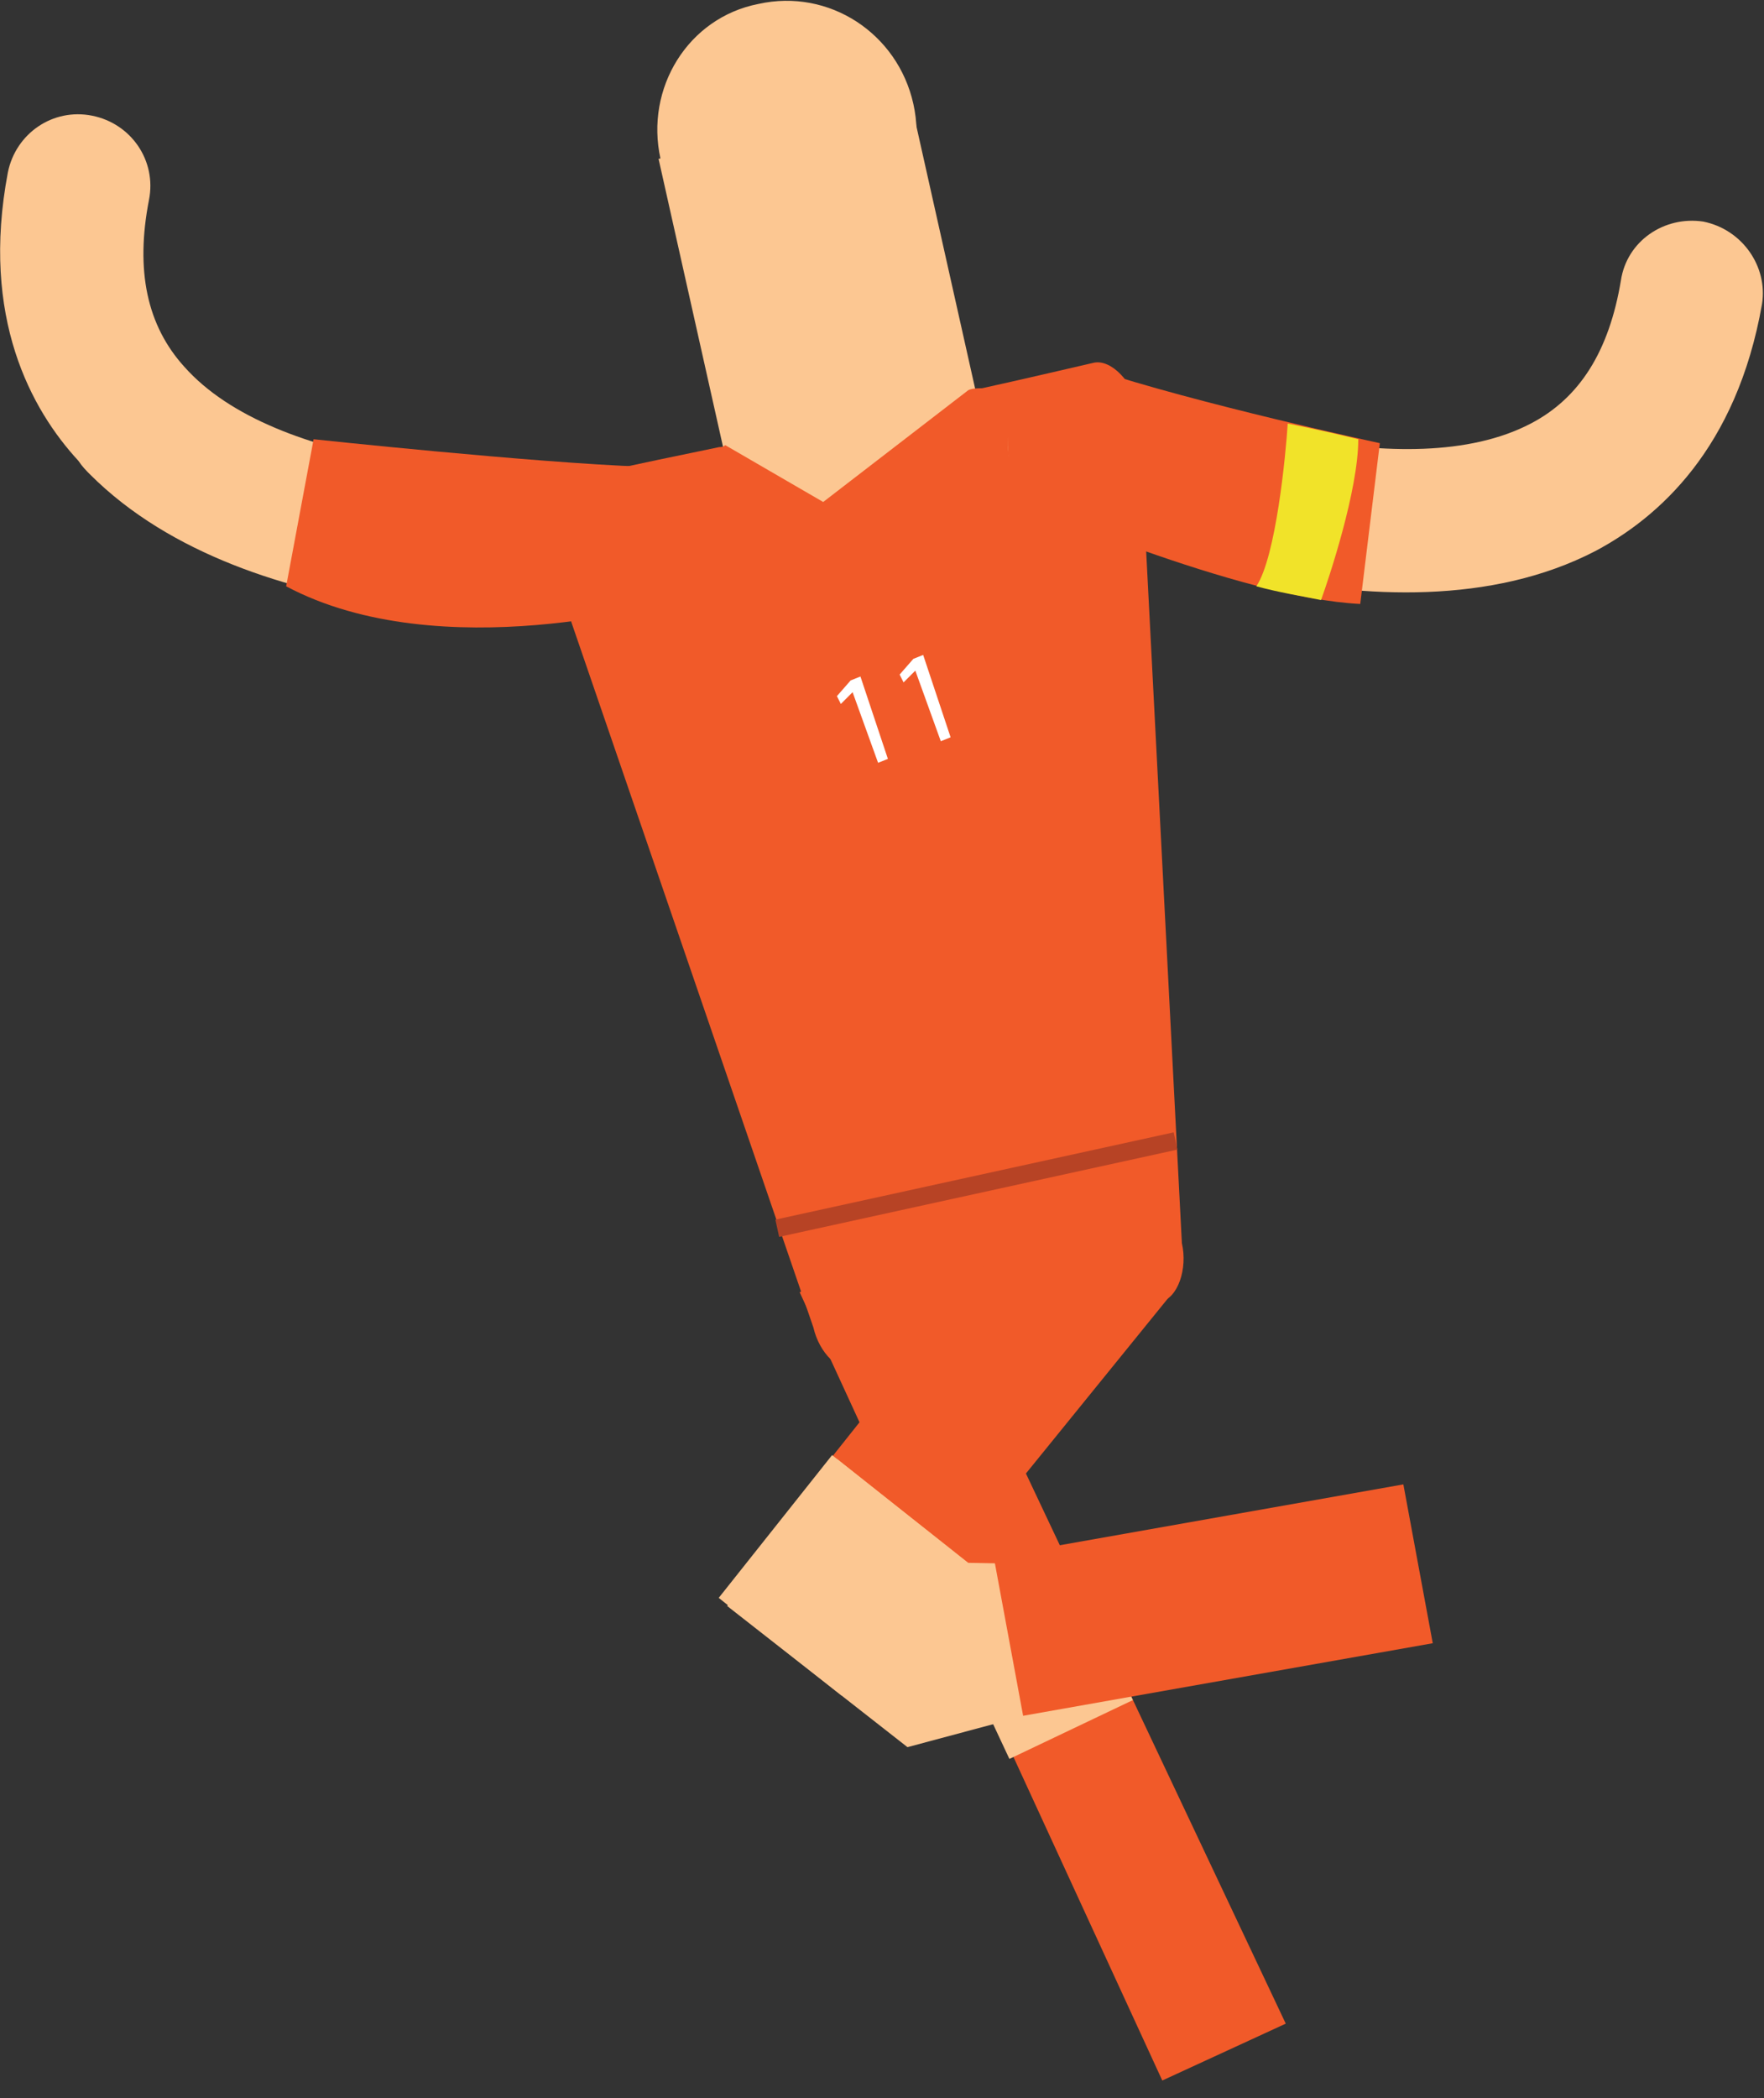 <?xml version="1.0" encoding="utf-8"?>
<!-- Generator: Adobe Illustrator 18.1.0, SVG Export Plug-In . SVG Version: 6.00 Build 0)  -->
<!DOCTYPE svg PUBLIC "-//W3C//DTD SVG 1.1//EN" "http://www.w3.org/Graphics/SVG/1.1/DTD/svg11.dtd">
<svg version="1.1" id="Layer_1" xmlns="http://www.w3.org/2000/svg" xmlns:xlink="http://www.w3.org/1999/xlink" x="0px" y="0px"
	 viewBox="0 0 90 107" enable-background="new 0 0 90 107" xml:space="preserve">
<rect x="0" y="0" width="90" height="107" fill="#333333" stroke="none"/>
<polygon fill="#FCC792" points="46.5,5.3 33.6,8.1 37.9,27.3 50.8,24.5 "/>
<path fill="#FCC792" d="M33.7,8.1c0.8,3.6,4.3,5.9,7.9,5.1c3.6-0.8,5.8-4.3,5-7.9s-4.3-5.9-7.9-5.1C35.1,0.9,32.9,4.5,33.7,8.1z"/>
<path fill="#F15A29" d="M28.7,24.5c0,0,3.6-0.8,8-1.7c0.1,0,0.2,0,0.3-0.1l5,2.9l7.4-5.7c0.2-0.1,0.5-0.1,0.7-0.1
	c1.4-0.3,5.7-1.3,5.7-1.3c0.9-0.2,2,1,2.3,2.3l2.2,42.6c0.3,1.3-0.2,2.8-1.1,3l-15.5,3.4c-0.9,0.2-1.9-0.8-2.2-2.1L27.7,27.5
	C27.4,26.2,27.8,24.7,28.7,24.5z"/>
<polygon fill="#F15A29" points="59.3,106.1 65.6,103.2 46.7,63.2 40.8,65.9 "/>
<polygon fill="#FCC792" points="51.5,89.7 57.8,86.7 54.1,78.9 47.8,81.8 "/>
<rect x="39.4" y="60.1" transform="matrix(-0.977 0.214 -0.214 -0.977 111.429 108.912)" fill="#B74325" width="20.8" height="0.9"/>
<path fill="#FCC792" d="M52.5,25.2c-1.1-1.1-1.4-2.7-0.7-4.1c0.8-1.8,3-2.6,4.9-1.8c3.8,1.8,15.1,5.6,21.4,2.3
	c2.5-1.3,4-3.7,4.6-7.3c0.3-2,2.2-3.3,4.2-3c2,0.4,3.3,2.3,3,4.2c-1.3,7.4-5.3,10.9-8.5,12.6c-10.6,5.5-26.1-1.4-27.8-2.2
	C53.2,25.8,52.8,25.5,52.5,25.2z"/>
<path fill="#F15A29" d="M52,25.6c0,0,11.2,4.9,17.4,5.2l1-8.2c0,0-9.3-2-14.7-3.8C55.8,18.8,49.5,18.2,52,25.6z"/>
<path fill="#F1E329" d="M64.1,29.9c1.1,0.3,2.3,0.5,3.3,0.7c0.4-1.1,1.9-5.6,1.9-8.2c-0.8-0.2-2.1-0.5-3.6-0.8
	C65.6,23.2,65.1,28.4,64.1,29.9z"/>
<polygon fill="#F15A29" points="46.7,82.1 40.3,77 53.5,60.4 59.6,66.2 "/>
<rect x="38.7" y="75.7" transform="matrix(0.783 0.622 -0.622 0.783 59.237 -9.139)" fill="#FCC792" width="8" height="9.3"/>
<polygon fill="#FCC792" points="37.1,81.9 46.3,89.1 57.5,86.1 54.7,79.8 49.4,79.7 42.7,74.4 "/>
<polygon fill="#F15A29" points="52.2,87.5 50.7,79.4 71.6,75.7 73.1,83.8 "/>
<path fill="#FFFFFF" d="M43.5,35.3L43.5,35.3l-0.6,0.6l-0.2-0.4l0.7-0.8l0.5-0.2l1.4,4.2l-0.5,0.2L43.5,35.3z"/>
<path fill="#FFFFFF" d="M46.7,34.2L46.7,34.2l-0.6,0.6l-0.2-0.4l0.7-0.8l0.5-0.2l1.4,4.2l-0.5,0.2L46.7,34.2z"/>
<path fill="#FCC792" d="M4.6,24.2c-0.2-0.2-0.4-0.4-0.6-0.7C1.6,20.9-1,16.2,0.4,8.8c0.4-2,2.3-3.3,4.3-2.9c2,0.4,3.3,2.3,2.9,4.3
	c-0.7,3.6-0.1,6.4,1.8,8.5c4.7,5.3,16.6,5.7,20.8,5.4c2-0.1,3.8,1.4,3.9,3.4c0.2,2-1.4,3.8-3.4,3.9C28.9,31.5,12.8,32.4,4.6,24.2z"
	/>
<path fill="#F15A29" d="M34.2,30.7c0,0-11.7,3.4-19.6-0.8l1.4-7.5c0,0,11.2,1.2,16.8,1.4C32.8,23.8,37.8,32.3,34.2,30.7z"/>
</svg>
